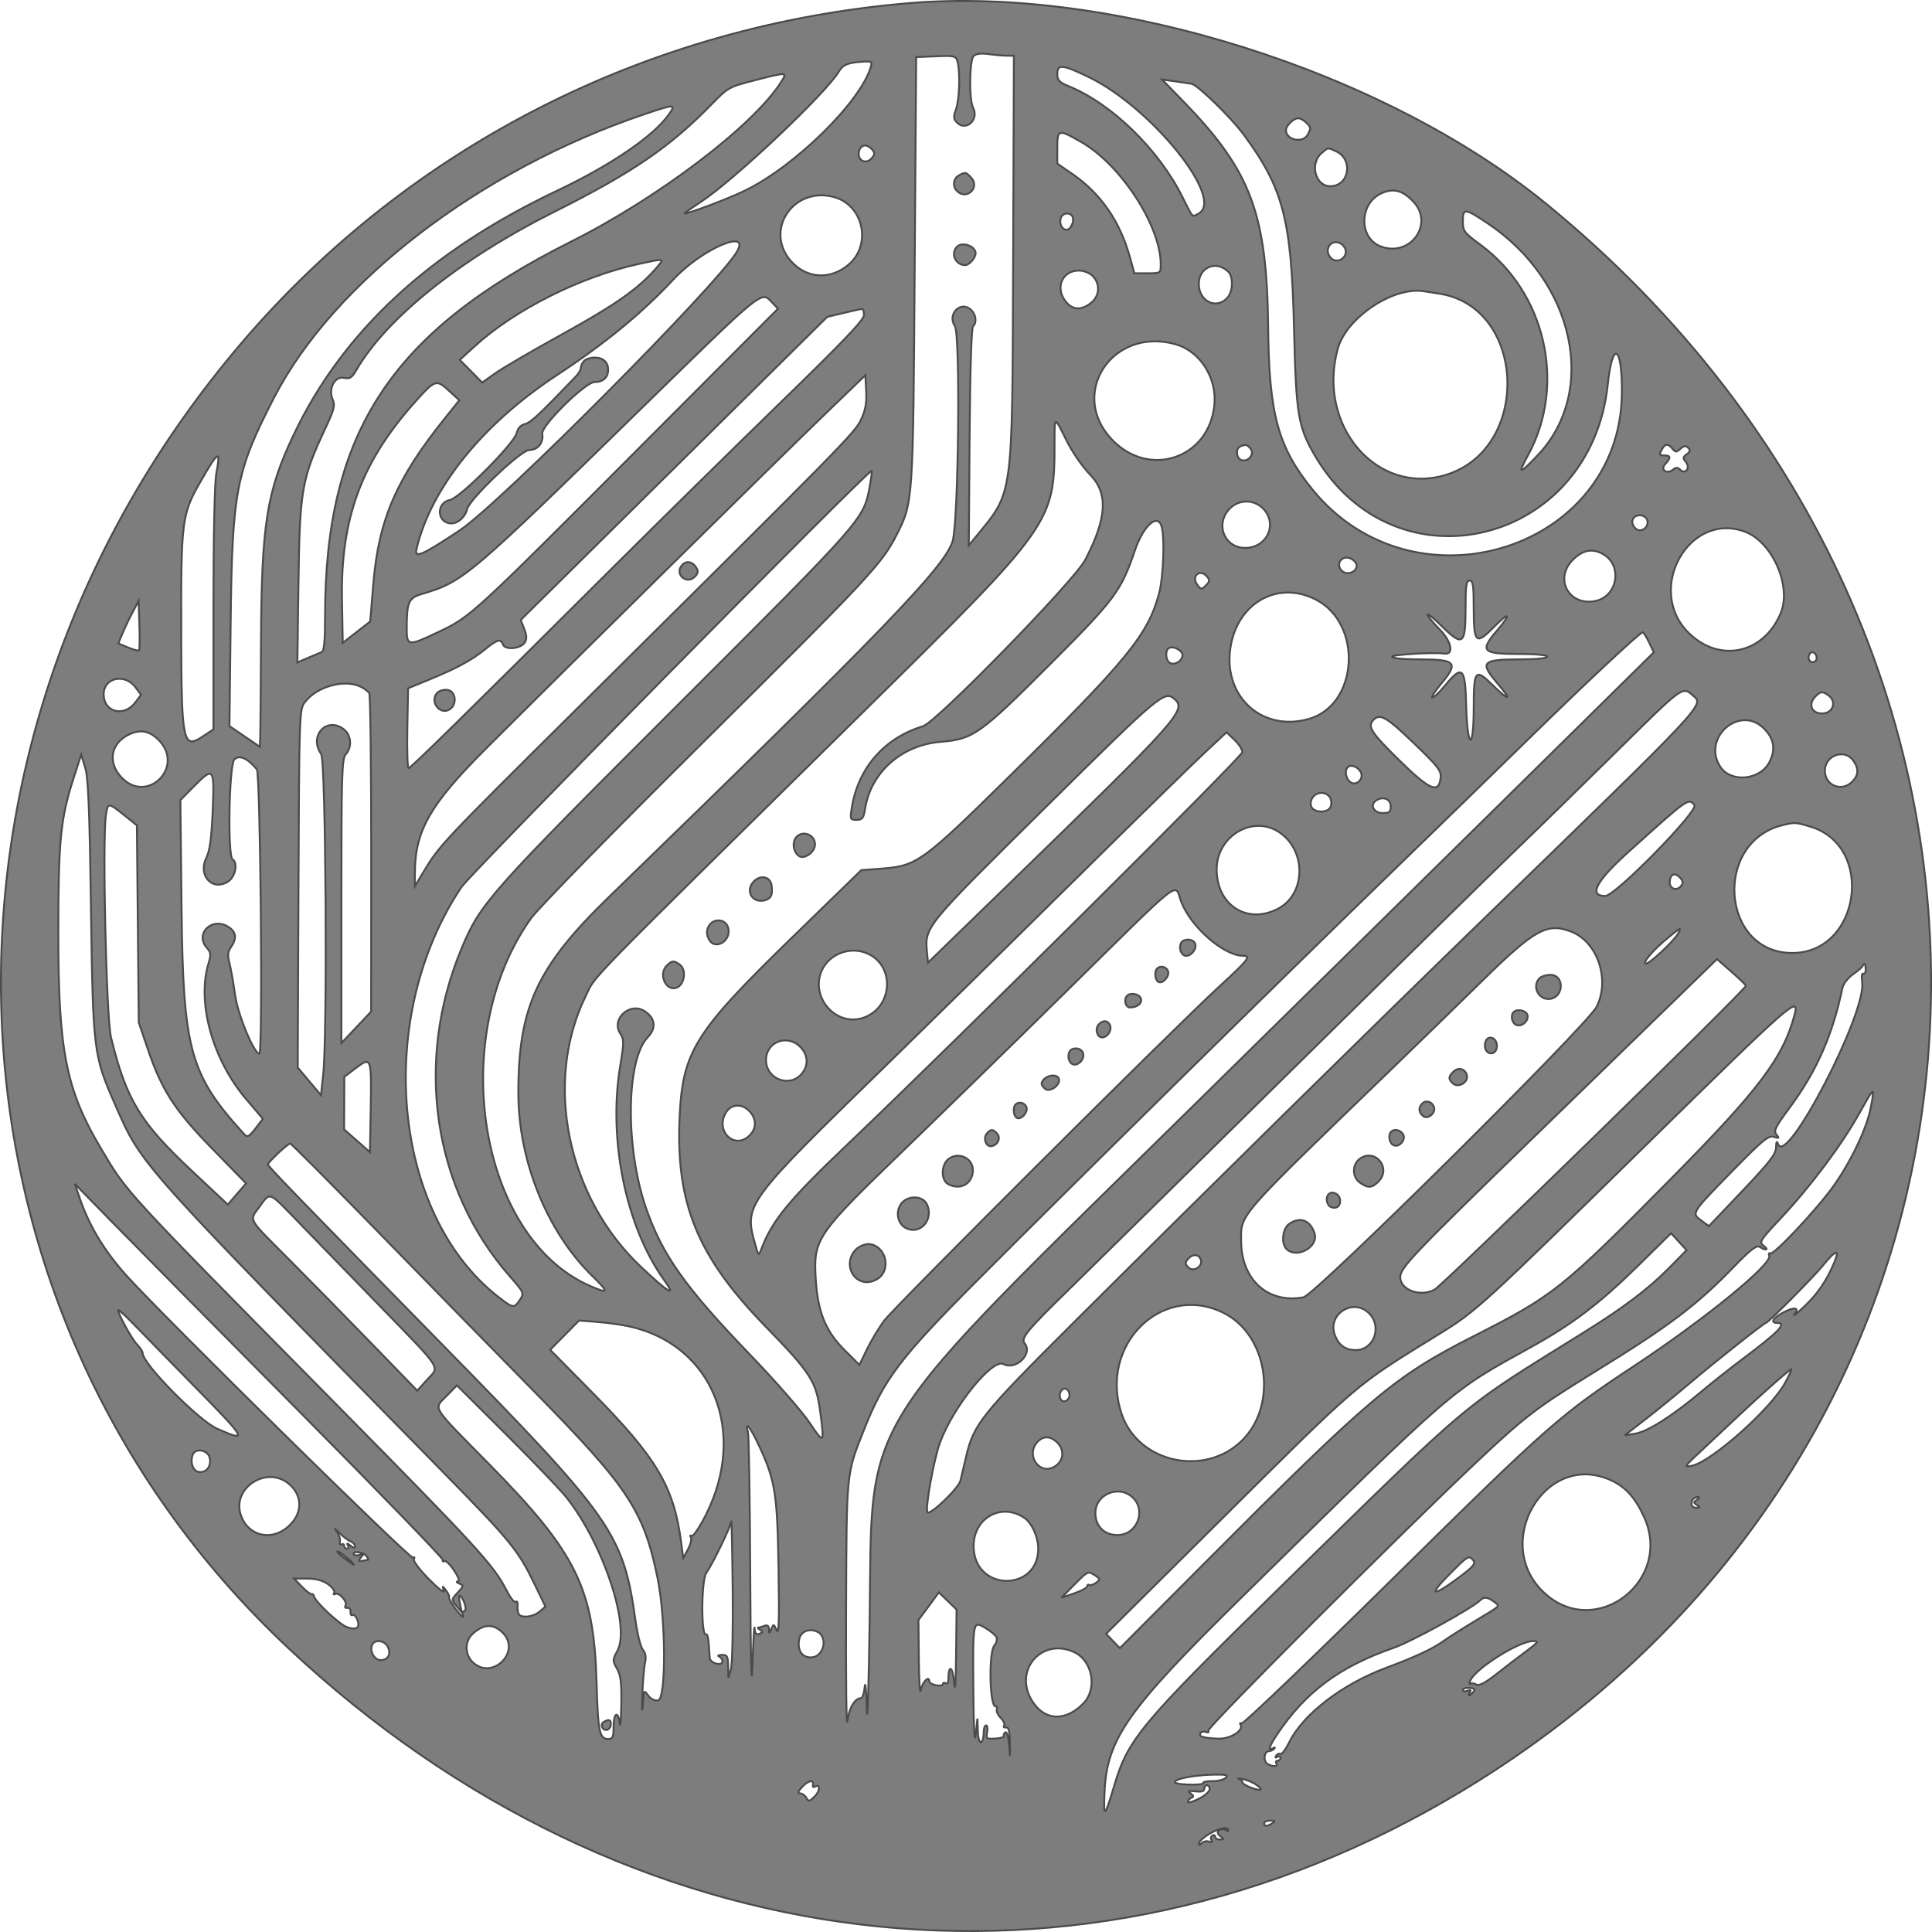 <svg xmlns="http://www.w3.org/2000/svg" xmlns:xlink="http://www.w3.org/1999/xlink" viewBox="0 0 1024 1024">
  <defs>
    <linearGradient id="a">
      <stop offset="0" stop-color="#4b4b4b"/>
    </linearGradient>
    <linearGradient xlink:href="#a" id="b" x1=".743" x2="1024.743" y1="512" y2="512" gradientTransform="matrix(.999 0 0 .999 -.248 .501)" gradientUnits="userSpaceOnUse"/>
  </defs>
  <path fill="#7d7d7d" fill-rule="evenodd" stroke="url(#b)" stroke-linecap="round" d="M481.753 1.674C343.017 13.382 216.989 77.547 128.068 181.749-51.147 391.76-40.344 692.505 152.917 873.606c179.105 167.836 420.357 197.181 621.954 75.659 312.194-188.193 334.217-604.856 44.475-841.388C733.24 37.586 590.042-7.462 481.753 1.674m52.183 27.858h3.446l-.403 109.176c-.469 126.463.214 121.401-19.615 145.62l-3.871 4.734.41-57.317c.244-34.37.968-57.874 1.802-58.708 2.087-2.088 1.68-6.088-.875-8.641-5.44-5.435-13.012 1.948-8.716 8.498 2.992 4.561 1.939 103.468-1.211 113.933-4.114 13.656-37.048 47.753-182.336 188.768-38.004 36.89-47.858 58.247-47.832 103.701.018 36.204 15.32 73.884 39.522 97.325 8.676 8.402 8.369 9.313-1.662 4.9-58.99-25.946-75.931-132.075-31.098-194.842 3.778-5.287 43.777-46.188 91.75-93.816 86.878-86.252 94.228-94.13 101.877-109.162 8.846-17.394 8.831-17.168 9.677-140.772l.776-112.678 10.53-.417c9.92-.395 10.581-.229 11.412 2.882 1.492 5.564 1.023 20.12-.813 25.19-1.466 4.048-1.378 5.162.561 7.099 4.831 4.826 11.808-1.712 8.469-7.94-2.172-4.055-1.954-25.072.281-27.367 1.208-1.24 3.896-1.576 8.136-1.011 3.483.465 7.885.845 9.784.845m-72.448 6.125c-5.629 18.589-40.124 52.446-66.554 65.32-8.764 4.269-29.539 12.15-32.029 12.15-.417 0 3.438-2.756 8.572-6.125 17.791-11.678 66.229-57.439 73.158-69.117 2.231-3.76 4.923-4.786 13.772-5.258 3.579-.188 3.944.173 3.08 3.029m115.561 5.192c33.24 16.106 72.408 64.763 58.229 72.345-3.608 1.93-2.829 2.723-8.532-8.715-12.531-25.146-37.247-49.299-60.013-58.649-5.322-2.188-6.341-3.243-6.349-6.571-.007-5.42 2.733-5.158 16.664 1.59m-163.101 2.69c-14.759 23.183-64.822 61.217-111.203 84.485-95.532 47.923-130.445 101.085-130.452 198.624 0 13.22-.495 18.427-1.802 18.965-.994.41-4.299 1.812-7.342 3.11l-5.54 2.369.595-42.953c.668-48.314 1.74-54.446 14.123-80.846 4.75-10.125 5.37-12.501 4.029-15.438-2.567-5.634.982-12.63 5.88-11.586 3.154.675 4.229.004 6.648-4.162 16.051-27.629 55.352-59.044 104.883-83.831 41.314-20.677 61.258-34.293 83.167-56.774 9.063-9.302 9.304-9.431 23.807-13.132 16.661-4.251 16.661-4.251 13.207 1.17m217.597.863c3.187.561 21.019 17.936 27.626 26.928 21.118 28.729 25.299 44.871 26.695 103.051 1.093 45.635 2.131 51.874 11.194 67.331 42.521 72.497 146.179 47.148 155.083-37.927 2.493-23.825 7.704-20.718 7.494 4.468-.702 83.326-110.242 117.467-164.069 51.133-18.223-22.463-22.95-39.776-23.427-85.802-.62-60.158-9.097-82.898-44.501-119.364l-11.715-12.066 6.493.893c3.571.491 7.678 1.1 9.126 1.354m-277.244 16.523c-8.111 11.376-30.647 26.714-58.96 40.122-67.71 32.064-113.784 74.769-139.767 129.548-14.216 29.968-16.938 47.159-17.229 108.819-.129 26.555-.332 50.107-.454 52.332l-.222 4.051-8.029-5.49-8.033-5.49.646-54.771c.82-69.737 2.788-80.001 22.84-118.991 31.729-61.693 109.304-121.091 196.67-150.587 16.103-5.439 16.723-5.417 12.539.458m337.985 4.022c2.681 2.679 2.707 2.871.776 6.476-2.523 4.708-11.49 2.801-11.49-2.443 0-2.369 4.048-6.298 6.489-6.298 1.078 0 2.981 1.018 4.225 2.266m-118.918 10.508c20.871 12.084 41.838 44.454 41.838 64.597 0 4.756-.037 4.786-6.977 4.786h-6.977l-2.441-8.767c-5.241-18.836-15.453-33.555-30.415-43.849l-8.015-5.516v-8.509c0-9.759.632-9.892 12.986-2.741m-111.088 3.8c1.429 1.727 1.429 2.598 0 4.324-3.608 4.339-8.746 1.018-6.692-4.324.454-1.188 1.743-2.162 2.862-2.162 1.119 0 2.84.974 3.83 2.162m245.814.908c9.355 4.258 7.076 18.456-2.973 18.53-8.018.055-11.161-12.069-4.572-17.637 3.535-2.989 3.065-2.933 7.545-.893M508.083 93.062c-2.918 1.697-3.306 5.738-.794 8.247 4.949 4.944 12.232-1.856 7.538-7.04-2.851-3.147-3.276-3.225-6.744-1.207m240.931 13.693c11.39 11.87-1.603 29.847-17.237 23.847-11.896-4.564-11.401-23.12.757-28.308 6.186-2.642 10.881-1.373 16.48 4.461m-306.853-2.277c15.446 4.288 19.97 25.065 7.76 35.647-9.702 8.405-22.426 7.675-30.721-1.764-14.426-16.416 1.455-39.853 22.961-33.883m346.402 13.951c46.167 30.942 58.606 89.178 26.285 123.028-9.813 10.28-10.592 10.221-4.857-.358 20.295-37.436 9.2-86.06-25.436-111.464-8.576-6.291-9.211-7.143-9.211-12.353 0-7.125 1.012-7.036 13.218 1.148m-220.237-3.848c1.396 2.262-.683 7.195-3.036 7.195-2.526 0-4.103-3.476-2.944-6.487.942-2.457 4.628-2.893 5.98-.708m144.982 18.726c0 4.121-4.982 6.346-7.834 3.494-4.192-4.188-.081-10.508 5.049-7.767 1.533.819 2.785 2.741 2.785 4.273m-322.724.092c-10.46 17.737-125.813 133.717-146.862 147.661-20.498 13.582-24.232 15.158-22.913 9.682 7.793-32.326 34.998-66.01 74.114-91.757 26.16-17.22 45.114-32.795 62.266-51.151 14.796-15.848 40.874-27.116 33.395-14.434m116.706-2.69c-3.623 3.623-.927 9.804 4.277 9.804 2.146 0 5.533-3.852 5.533-6.291 0-3.756-7.04-6.276-9.809-3.513m-157.728 9.335c-10.083 12.305-21.942 20.773-53.313 38.071-14.615 8.058-29.746 16.903-33.624 19.652l-7.054 5.003-5.931-6.014-5.932-6.011 7.933-7.247c21.229-19.379 56.05-36.846 86.941-43.609 12.797-2.804 13.396-2.793 10.98.155m301.439 3.948c2.796 2.727 2.541 10.512-.454 13.818-5.839 6.45-15.143 1.93-15.143-7.35 0-8.867 9.222-12.689 15.597-6.468m-71.865 2.284c4.151 4.147 3.734 10.652-.916 14.309-5.152 4.051-9.802 3.767-13.407-.812-5.751-7.306-1.813-16.379 7.11-16.379 2.404 0 5.61 1.28 7.213 2.882m183.947 9.405c46.041 7.38 48.519 82.282 3.176 96.041-36.542 11.088-68.486-26.297-57.191-66.936 4.546-16.353 29.163-32.883 45.358-30.459 1.588.236 5.481.849 8.657 1.354m-354.158 4.317 3.416 3.634-67.004 67.191c-96.197 96.462-95.495 95.816-113.171 104.243-15.793 7.531-16.59 7.442-16.59-1.804 0-14.014.968-16.312 7.715-18.331 22.577-6.745 24.369-8.261 120.214-101.926 60.803-59.42 60.002-58.771 65.42-53.007m49.025 6.97c0 2.561-10.925 14.01-44.35 46.484-24.394 23.696-64.534 63.191-89.198 87.765-78.169 77.876-106.734 105.937-107.834 105.937-.591 0-.894-9.531-.672-21.176l.399-21.179 10.821-4.439c14.844-6.084 22.74-10.342 29.816-16.076 6.714-5.439 8.432-5.904 9.691-2.616 1.16 3.011 9.444 2.195 11.531-1.136 1.138-1.815 1.056-3.76-.303-7.206l-1.865-4.723 81.242-80.326 81.242-80.326 8.657-2.063c4.761-1.133 9.145-2.118 9.739-2.188.595-.07 1.082 1.402 1.082 3.269m164.93 15.445c13.174 3.653 22.26 17.844 20.757 32.404-2.899 28.057-34.241 38.779-53.993 18.475-23.663-24.323-.247-60.169 33.236-50.878m-313.243 8.833c-.949.948-1.728 2.572-1.728 3.601 0 1.029-1.138 3.062-2.526 4.516-19.327 20.213-23.97 24.563-27.024 25.33-2.367.59-3.9 2.24-4.502 4.841-1.285 5.557-30.045 34.403-35.356 35.466-7.638 1.524-6.91 12.435.831 12.435 3.453 0 7.372-3.561 8.195-7.446 1.123-5.306 28.557-31.47 32.996-31.47 4.583 0 7.667-3.867 6.907-8.664-.665-4.188 22.821-27.367 27.733-27.367 4.498 0 7.172-2.42 7.172-6.487 0-4.081-2.678-6.487-7.213-6.487-2.065 0-4.532.779-5.485 1.73m146.736 31.167c-3.291 7.003-7.893 11.685-153.277 155.915-67.902 67.364-70.214 69.821-78.199 83.068l-4.993 8.284.015-7.121c.055-22.168 7.981-36.067 37.343-65.453 37.842-37.875 155.94-154.398 179.769-177.363l21.639-20.858.436 8.398c.329 6.313-.351 10.069-2.733 15.132m-218.176-15.102 5.27 4.823-7.978 9.951c-25.41 31.684-34.799 53.465-37.591 87.197l-1.666 20.109-7.283 5.667-7.28 5.671-.399-23.33c-.72-42.336 10.242-72.231 37.931-103.435 11.549-13.018 11.907-13.143 18.995-6.653m327.078 26.135c2.977 6.018 8.487 14.014 12.483 18.109 9.732 9.985 9.004 22.895-2.548 45.189-5.688 10.97-78.856 86.016-85.955 88.16-20.59 6.217-34.54 22.26-37.827 43.51-.897 5.804-.761 6.125 2.604 6.125 3.036 0 3.686-.849 4.491-5.896 3.106-19.39 19.427-33.802 40.169-35.466 17.067-1.373 20.853-4.051 57.402-40.617 34.861-34.876 38.071-39.171 45.435-60.8 4.543-13.342 12.184-20.076 14.208-12.523 1.655 6.169.901 26.452-1.296 34.879-5.773 22.142-16.875 35.724-80.19 98.089-44.966 44.292-48.349 46.742-66.432 48.129l-11.316.871-36.919 35.912c-51.618 50.214-57.834 60.206-59.385 95.499-1.998 45.406 9.54 73.437 45.38 110.258 24.468 25.138 27.076 29.249 29.27 46.144 2.124 16.338 1.924 16.515-5.773 5.022-3.978-5.941-18.186-22.183-31.578-36.09-34.367-35.698-46.532-52.882-55.164-77.895-10.991-31.857-10.511-78.293.934-90.226 4.735-4.937 4.14-10.147-1.592-13.899-7.763-5.081-17.946 4.188-12.956 11.792 2.09 3.184 2.087 4.708-.033 17.578-6.408 38.875 3.121 85.06 23.349 113.191 6.751 9.383 2.744 7.106-12.206-6.948-39.19-36.831-51.751-97.812-29.517-143.318 5.88-12.032-5.654-.221 149.728-153.343 97.282-95.867 98.896-98.144 98.896-139.34 0-15.523-.262-15.434 6.338-2.096m97.6 4.424c2.338 2.815-1.44 7.302-5.001 5.937-2.704-1.037-3.04-6.18-.469-7.213 2.955-1.192 3.527-1.059 5.47 1.277m223.587-.033c1.632 1.959 2.087 1.963 4.236.018 1.821-1.642 2.818-1.771 4.074-.52 1.252 1.255 1.067 2.096-.761 3.428-2.072 1.516-2.135 2.111-.443 4.147 2.552 3.07-.284 6.797-3.062 4.022-1.23-1.229-2.216-1.266-3.586-.129-3.387 2.808-7.15.299-4.288-2.86 3.113-3.439 2.977-4.542-.576-4.542-2.489 0-2.704-.439-1.392-2.882 1.85-3.454 3.354-3.631 5.799-.683m-771.789 13.11c-.934 5.044-1.533 33.175-1.533 71.965v63.682l-5.931 3.922c-10.164 6.719-11.021 2.627-11.146-53.321-.14-62.091.188-64.615 10.725-82.813 9.111-15.741 10.256-16.239 7.885-3.435m346.324 6.815c-3.25 17.552-2.604 16.822-102.191 116.323-99.923 99.845-104.163 104.627-114.264 128.865-24.952 59.881-15.072 126.961 25.532 173.364 7.745 8.848 7.837 9.062 5.51 12.612-3.088 4.708-3.656 4.612-12.003-1.978-56.006-44.229-65.084-147.886-18.984-216.763 5.052-7.549 215.794-221.412 217.419-220.637.251.122-.207 3.815-1.019 8.213m208.374 11.682c8.055 8.047 2.279 20.965-9.377 20.965-11.213 0-16.166-12.874-8.066-20.965 4.816-4.815 12.624-4.815 17.444 0m203.599 5.941c1.511 3.937-3.309 7.534-6.212 4.634-2.947-2.948-1.596-6.907 2.364-6.907 1.636 0 3.368 1.022 3.848 2.273m51.962 6.464c14.53 5.472 24.816 28.991 18.877 43.156-9.075 21.64-32.59 26.581-48.926 10.28-22.991-22.936.436-64.589 30.049-53.435m-75.555 11.678c10.869 5.782 8.159 22.792-4 25.068-13.946 2.616-21.735-11.866-11.749-21.847 5.208-5.203 10.135-6.21 15.748-3.221m-130.297 6.25c0 3.531-5.226 5.383-7.837 2.775-3.778-3.775.292-8.87 5.052-6.324 1.529.819 2.785 2.417 2.785 3.55m-357.725-.081c-3.896 4.69 2.552 10.331 6.873 6.014 1.836-1.834 2.024-2.959.816-4.882-2.109-3.339-5.448-3.834-7.69-1.133m278.437 5.918c1.533 1.849 1.426 2.657-.635 4.682-2.342 2.306-2.607 2.288-4.539-.314-3.457-4.66 1.474-8.822 5.174-4.369m141.325 17.069c0 18.061 1.222 19.275 10.212 10.125 8.653-8.807 10.16-7.999 2.275 1.221-9.47 11.073-8.1 12.589 11.387 12.589 9.089 0 15.08.572 15.08 1.443 0 .867-5.991 1.439-15.08 1.439-19.486 0-20.856 1.516-11.387 12.589 8.011 9.368 6.548 9.9-2.563.934-9.086-8.94-9.924-7.933-9.924 11.907 0 23.681-3.438 22.478-4.015-1.406-.48-19.792-2.076-21.283-11.058-10.331-2.925 3.568-5.987 6.487-6.799 6.487-.816 0 1.222-3.229 4.532-7.173 9.433-11.257 7.967-13.006-10.892-13.006-9.071 0-15.05-.572-15.05-1.439 0-1.133 22.315-2.443 27.73-1.627 5.163.779 3.841-6.372-2.342-12.645-3.649-3.701-6.633-7.332-6.633-8.07 0-.738 3.453 2.063 7.675 6.228 11.058 10.911 12.524 9.826 12.524-9.265 0-12.353.377-14.98 2.164-14.98 1.784 0 2.164 2.627 2.164 14.98m-83.813-4.959c25.281 12.885 22.699 56.051-3.793 63.401-25.488 7.07-46.344-13.191-40.989-39.816 4.524-22.515 25.358-33.485 44.782-23.585M73.68 344.723c-.343.343-2.951-.347-5.791-1.535l-5.171-2.155 2.29-5.494c1.259-3.022 3.679-8.088 5.374-11.261l3.084-5.763.421 12.792c.229 7.036.137 13.073-.207 13.416m800.331-4.313 2.541 5.324-32.221 31.791c-32.49 32.06-48.409 47.727-208.046 204.8C450.822 764.81 462.6 746.128 460.912 860.448c-.513 34.879-1.178 55.31-1.481 45.403-.299-9.911-.794-15.261-1.097-11.892-.303 3.369-1.211 6.125-2.013 6.125-3.235 0-6.323 5.199-7.209 12.132-.517 4.029-.816-22.832-.672-59.697.292-73.397.037-70.877 9.606-94.978 10.589-26.673 19.054-37.82 59.777-78.736 49.712-49.948 157.24-155.907 216.429-213.268 26.171-25.363 60.571-58.83 76.437-74.375 29.38-28.769 58.495-55.981 59.969-56.04.447-.018 1.957 2.361 3.354 5.287m-247.265 6.804c0 2.867-3.627 5.35-6.312 4.321-2.752-1.055-3.165-7.265-.543-8.202 2.519-.904 6.855 1.553 6.855 3.882m336.149 1.653c0 1.144-.971 2.077-2.164 2.077-2.172 0-2.966-3.044-1.241-4.767 1.348-1.343 3.405.28 3.405 2.69M71.8 364.275l2.951 3.963-2.951 3.966c-6.031 8.107-16.849 5.383-16.849-4.247 0-8.822 11.206-11.269 16.849-3.682m119.701-.144c1.736.911 3.631 2.369 4.214 3.243.58.871 1.045 39.204 1.027 85.182l-.03 83.595-7.882 8.354-7.882 8.357v-75.264c0-67.449.244-75.529 2.342-77.85 3.368-3.716 2.944-9.951-.879-13.047-9.049-7.317-18.998 3.229-12.199 12.929 2.504 3.575 3.416 148.539 1.067 170.201l-1.152 10.619-6.16-7.309-6.164-7.309.391-94.834c.38-92.266.469-94.934 3.276-98.686 6.408-8.564 21.488-12.671 30.031-8.18m40.058 3.247c-3.882 4.675 1.688 11.807 6.737 8.623 4.177-2.631 3.339-9.83-1.204-10.357-2.053-.24-4.543.542-5.533 1.734m665.809 1.314c5.943 5.107 8.24 2.66-113.367 120.63-57.136 55.424-146.112 143.037-215.111 211.818-48.782 48.624-52.752 53.572-56.818 70.814-1.2 5.073-2.559 10.844-3.025 12.826-.92 3.922-15.9 18.349-17.447 16.803-1.474-1.472 3.339-28.275 6.678-37.189 7.165-19.135 27.752-44.528 33.576-41.418 6.563 3.509 15.763-5.505 11.213-10.984-2.216-2.668 1.174-6.778 23.767-28.824 8.934-8.719 61.616-60.608 117.068-115.309 55.452-54.701 109.26-107.553 119.575-117.449 10.315-9.896 34.045-33.082 52.73-51.524 36.442-35.968 35.364-35.175 41.162-30.193m71.883-.011c4.114 3.007 2.511 8.822-2.593 9.402-6.212.708-8.798-4.609-4.38-9.018 2.755-2.753 3.66-2.804 6.973-.384m-346.586 1.944c6.338 5.73 1.939 10.638-86.812 96.842L491.851 510.209l-.473-4.955c-1.341-14.084-2.065-13.191 62.986-77.559 60.781-60.143 62.923-61.933 68.301-57.07m126.689 23.264c12.964 12.453 14.64 14.619 14.212 18.375-.986 8.653-5.751 6.594-22.219-9.593-14.784-14.534-16.786-17.715-13.322-21.172 3.468-3.465 6.91-1.465 21.329 12.39m185.524-7.808c5.488 5.483 6.408 11.169 2.896 17.954-4.934 9.531-20.358 10.94-25.975 2.376-10.009-15.261 10.271-33.127 23.08-20.331m-850.232 6.734c12.868 13.929-6.393 33.105-19.796 19.711-8.207-8.195-6.334-18.892 4.114-23.511 5.95-2.631 10.836-1.446 15.682 3.8M658.487 398.63c0 2.339-152.623 153.963-208.895 207.527-31.722 30.193-40.287 40.606-46.163 56.11-1.33 3.505-1.411 3.446-2.992-2.162-6.197-21.995-6.397-21.725 71.939-98.107 21.82-21.275 65.317-64.04 96.662-95.03 31.342-30.99 62.403-61.405 69.021-67.589l12.037-11.246 4.196 4.014c2.305 2.21 4.196 5.125 4.196 6.483M48.211 481.38c1.101 76.352 1.3 77.95 13.012 104.542 14.053 31.905 11.098 28.596 172.519 193.215 37.229 37.964 40.793 42.318 49.616 60.545l5.728 11.833-3.073 2.664c-1.692 1.465-4.923 2.664-7.184 2.664-3.97 0-4.702-1.111-4.495-6.83.033-.981-.491-1.446-1.167-1.029-.676.421-2.807-2.35-4.735-6.155-6.674-13.158-15.604-22.895-92.175-100.476C64.126 628.735 67.675 632.602 53.219 608.216c-18.212-30.714-22.311-51.513-22.311-113.143 0-49.816 1.126-61.169 8.277-83.226l3.852-11.881 2.102 6.837c1.644 5.35 2.312 21.57 3.073 74.578m87.916-73.622c1.917 2.306 3.254 150.731 1.359 150.734-2.888 0-11.472-20.755-12.901-31.19-.857-6.232-2.186-13.774-2.958-16.759-1.101-4.265-.923-6.11.827-8.608 3.099-4.417 2.785-7.752-.979-10.383-8.746-6.121-18.729 3.236-11.715 10.977 2.031 2.243 2.138 3.483.724 8.21-6.22 20.74 2.175 50.9 19.996 71.847l8.849 10.401-3.948 5.169c-3.18 4.166-4.281 4.804-5.666 3.291-29.129-31.865-32.664-44.587-33.499-120.618l-.624-56.763 6.918-7.014c10.781-10.936 11.22-10.39 10.216 12.803-.628 14.405-1.533 21.15-3.317 24.703-4.742 9.442 3.184 18.095 11.553 12.615 3.837-2.509 5.267-9.889 2.279-11.737-2.678-1.653-1.85-49.771.909-52.815 2.508-2.771 7.017-.838 11.977 5.136m846.165-4.609c3.021 4.313 2.825 7.748-.639 11.209-5.592 5.586-14.43 1.978-14.43-5.885 0-8.162 10.482-11.866 15.069-5.324m-261.23 5.778c2.301 3.653-2.26 8.195-5.518 5.494-2.327-1.93-2.977-6.051-1.226-7.796 1.596-1.598 5.023-.424 6.744 2.302m-16.469 13.291c.964 1.162 1.311 3.443.776 5.129-1.256 3.948-9.798 3.59-10.563-.443-1.064-5.605 6.153-9.058 9.787-4.686m32.52 5.114c0 3.04-.676 3.605-4.31 3.605-4.724 0-6.958-4.38-3.409-6.682 3.682-2.387 7.719-.779 7.719 3.077m160.937-.631c2.43 2.926-41.927 48.196-47.223 48.196-9.001 0-4.945-7.811 11.974-23.061 32.313-29.127 32.073-28.954 35.249-25.135m-831.536 5.915 6.035 4.841.499 52.229.495 52.232 4.643 13.693c7.568 22.305 14.286 32.721 34.392 53.321l17.85 18.29-4.853 5.608-4.853 5.608-19.179-17.991c-27.345-25.655-34.595-37.632-42.717-70.604-2.471-10.044-4.654-104.775-2.707-117.733 1.045-6.963 1.082-6.963 10.397.505m892.897 5.483c34.64 10.276 26.596 67.002-9.499 67.002-37.713 0-42.089-58.767-5.049-67.774 6.386-1.553 6.785-1.531 14.548.771m-280.73 3.461c14.016 10.173 13.178 32.665-1.492 40.182-16.188 8.295-32.162-1.922-32.339-20.677-.174-18.224 19.759-29.717 33.831-19.504m-256.735 2.269c-2.282 2.749-1.403 8.044 1.651 9.959 2.877 1.801 8.38-2.28 8.38-6.214 0-5.258-6.696-7.76-10.031-3.745m468.813 21.7c1.396 1.679 1.415 2.623.07 4.236-2.153 2.594-5.839 1.336-5.839-1.989 0-4.612 2.873-5.734 5.769-2.247m-491.14 1.542c-4.901 4.896-1.049 11.8 5.651 10.121 3.416-.856 4.388-3.003 3.653-8.062-.654-4.465-5.762-5.597-9.304-2.059m226.446 10.922c5.115 13.353 22.522 28.54 32.778 28.599 4.436.022 2.836 2.107-12.262 15.962-24.616 22.589-172.663 170.205-178.074 177.555-2.777 3.771-6.84 10.556-9.034 15.08l-3.985 8.228-7.926-7.918c-10.05-10.04-14.168-20.22-15.217-37.617-1.278-21.176.292-23.489 45.868-67.504 20.93-20.213 59.178-57.564 84.998-83.001 66.052-65.084 58.971-59.52 62.853-49.384M375.618 490.933c-1.215 2.262-1.222 3.985-.037 6.583 3.165 6.944 12.93.779 10.142-6.405-1.662-4.28-7.852-4.387-10.105-.177m456.98 2.793c14.105 5.324 20.971 25.511 13.591 39.968-5.03 9.844-149.248 152.767-155.301 153.9-18.762 3.516-32.956-9.254-33.07-29.758-.085-14.56-2.696-11.575 79.957-91.407 13.126-12.678 34.577-33.562 47.67-46.41 27.988-27.47 34.47-31.083 47.153-26.293m56.881.989c-2.297 4.181-15.641 16.586-17.233 16.021-1.758-.627 4.033-7.302 12.022-13.859 6.57-5.391 7.106-5.616 5.211-2.162m-263.656 5.406c-1.141 2.974.41 6.483 2.866 6.483 2.888 0 5.747-3.885 4.757-6.464-1.082-2.819-6.541-2.83-7.623-.018m-165.133 5.69c14.352 7.416 11.808 29.363-3.926 33.872-14.09 4.037-27.131-11.139-21.381-24.884 3.974-9.501 16.029-13.781 25.307-8.988m464.677 16.685c.048 1.937-160.136 158.265-164.952 160.981-7.446 4.199-18.252.303-18.252-6.583 0-4.992 6.463-11.756 72.855-76.208 36.501-35.437 72.818-70.711 80.699-78.389l14.334-13.958 7.649 6.701c4.207 3.686 7.656 7.04 7.667 7.457m-571.991-10.663c-4.979 4.974.369 14.785 6.105 11.195 3.571-2.232 4.137-9.328.931-11.667-3.313-2.42-4.203-2.361-7.036.472m635.49 2.066c0 1.631-.587 2.605-1.307 2.159-.735-.454-.986 1.576-.572 4.66 2.186 16.276-39.903 97.436-44.494 85.802-.787-1.992-1.06-1.583-1.141 1.697-.089 3.494-3.52 7.915-17.85 22.984l-17.743 18.663-3.845-2.808c-5.581-4.066-5.699-3.874 15.512-25.611 16.794-17.213 19.885-19.785 22.707-18.892 2.84.904 3.021.745 1.392-1.218-1.596-1.919-.565-4.014 6.969-14.165 14.301-19.268 22.84-38.628 28.029-63.534.443-2.125 2.914-5.346 5.492-7.154 2.578-1.808 4.901-3.797 5.167-4.42.875-2.059 1.684-1.177 1.684 1.837m-375.586-.568c-1.514 1.513-1.123 5.977.62 7.051 2.242 1.387 6.197-3.015 5.152-5.738-.894-2.321-4.044-3.04-5.773-1.314m202.749 5.096c-4.351 4.343-.491 11.896 5.614 10.992 7.409-1.1 7.527-12.722.129-12.722-2.209 0-4.79.779-5.743 1.731m-218.62 9.32c-1.987 1.985-.916 6.243 1.562 6.221 3.952-.033 6.637-2.347 5.666-4.878-.886-2.31-5.418-3.151-7.228-1.343m353.714 10.206c-6.028 22.637-18.836 39.628-65.339 86.658-58.067 58.734-62.026 61.892-104.669 83.57-42.444 21.578-54.255 31.559-144.646 122.283l-42.931 43.093-3.638-3.797-3.642-3.797 60.279-59.885c75.049-74.559 70.975-71.091 116.13-98.93 19.996-12.328 22.732-14.829 110.97-101.45 76.452-75.054 80.337-78.448 77.486-67.744m-148.849-1.561c-1.828 1.826-.953 5.941 1.459 6.867 3.062 1.173 6.914-2.539 5.754-5.553-.875-2.284-5.414-3.11-7.213-1.314m-220.104 6.785c-1.935 2.328-.639 6.667 1.991 6.667 2.781 0 5.237-3.664 4.221-6.302-1.101-2.863-3.992-3.033-6.212-.365m205.276 8.723c-1.311 3.417.547 6.87 3.402 6.321 1.599-.31 2.53-1.801 2.53-4.051 0-4.11-4.554-5.852-5.931-2.269m-363.336 2.926c4.402 4.398 4.565 10.32.403 14.744-6.57 6.988-18.504 2.044-18.504-7.667 0-9.693 11.128-14.043 18.101-7.077m142.563 2.948c-1.145 2.974.406 6.483 2.862 6.483 2.955 0 5.466-3.583 4.421-6.302-1.13-2.944-6.175-3.07-7.283-.181m-370.179 29.433-.399 23.456-6.851-6.029-6.855-6.029.056-13.929.052-13.933 6.072-4.62c8.199-6.236 8.38-5.749 7.926 21.083m573.841-19.183c-2.659 2.657-2.744 3.767-.473 6.036 3.062 3.055 9.012-.675 7.472-4.69-1.2-3.125-4.569-3.771-6.999-1.347m-217.227 4.232c-1.536 1.852-1.429 2.657.635 4.686 2.656 2.605 9.215-2.476 7.265-5.627-1.267-2.052-5.872-1.502-7.9.941m438.517 14.46c-1.987 10.874-10.419 28.688-19.83 41.908-8.827 12.394-31.777 36.824-33.565 35.721-.698-.432-.923.114-.502 1.214 1.699 4.424-34.208 33.724-71.492 58.343-39.545 26.109-45.04 30.95-128.273 113.051-43.175 42.587-79.144 77.031-79.931 76.544-.79-.487-1.03-.232-.536.568 1.957 3.17-5.577 7.793-12.162 7.461-7.819-.391-10.168-1.159-9.056-2.952.469-.764 1.799-1.029 2.951-.587 1.204.461 1.706.177 1.186-.668-.938-1.513 102.117-104.697 142.607-142.779 25.514-24.002 31.382-28.474 62.292-47.491 39.404-24.245 53.926-35.204 73.608-55.557 8.853-9.154 12.074-11.649 13.706-10.615 3.361 2.122 5.156 1.612 2.124-.601-2.567-1.874-2.009-2.76 9.267-14.774 15.468-16.482 32.125-38.709 41.24-55.033 8.362-14.977 8.428-15.017 6.367-3.752m-237.747-1.878c-2.183 2.181-2.035 4.664.395 6.678 2.482 2.059 6.955-1.708 5.751-4.848-1.082-2.815-4.221-3.752-6.146-1.83m-215.621.561c-1.514 1.513-1.123 5.974.62 7.051 2.246 1.384 6.201-3.018 5.152-5.741-.89-2.321-4.044-3.04-5.773-1.31m-140.96 3.634c3.734 4.003 3.756 9.003.055 12.7-8.244 8.236-18.995-2.93-12.181-12.652 2.87-4.092 8.332-4.114 12.125-.048m125.725 11.796c-1.935 2.328-.643 6.667 1.991 6.667 3.387 0 5.654-4.048 3.627-6.487-2.223-2.679-3.509-2.719-5.618-.181m214.332-1.018c-1.832 1.826-.953 6.339 1.411 7.247 3.254 1.247 6.851-3.627 4.639-6.287-1.717-2.07-4.498-2.509-6.05-.959m-538.126 51.915c24.461 25.12 62.044 63.549 83.514 85.4 50.451 51.347 58.399 63.357 65.823 99.465 4.414 21.471 4.572 64.04.236 64.656-1.921.273-3.952-.767-5.329-2.73-2.131-3.037-2.249-2.804-2.807 5.324-.321 4.671-.425 2.657-.233-4.476.192-7.136.82-15.106 1.396-17.715.735-3.332.417-5.476-1.067-7.206-1.163-1.358-2.929-8.302-3.919-15.438-6.382-45.915-12.336-54.461-100.931-144.853-78.624-80.212-93.914-96.004-93.914-96.982 0-1.136 10.563-11.088 11.785-11.103.532-.007 20.982 20.537 45.446 45.657m303.762-37.658c-4.214 2.948-4.469 11.387-.414 13.556 6.486 3.468 13.082-.288 13.082-7.453 0-6.265-7.368-9.815-12.668-6.103m217.848 0c-4.292 3.003-4.292 9.8.004 12.803 4.24 2.967 6.308 2.83 9.78-.638 7.028-7.022-1.669-17.844-9.784-12.165M157.142 746.623c42.85 43.248 77.73 79.3 77.512 80.12-.218.819.188 1.129.905.686.717-.443 3.014 1.778 5.104 4.937 2.438 3.679 3.15 5.778 1.98 5.845-1.001.055-.646.565.794 1.129 2.43.959 2.375 1.295-.827 4.741-3.431 3.705-3.435 3.723-.632 7.158l2.814 3.443-1.056-5.044c-.698-3.339-.572-4.557.377-3.601 2.234 2.247 3.597 7.926 1.898 7.926-.82 0-1.097 1.136-.617 2.524.484 1.387-1.104-.063-3.531-3.217-2.423-3.158-4.159-6.143-3.852-6.634.303-.494-.403-2.125-1.57-3.631-2.065-2.66-2.094-2.657-1.174.148.521 1.587-3.065-1.199-7.974-6.191-5.03-5.11-8.491-9.771-7.937-10.671.55-.886.34-1.195-.469-.697-1.525.941-131.671-127.183-151.711-149.354-11.66-12.899-19.77-26.242-24.76-40.731l-2.77-8.033 19.796 20.261c10.888 11.143 54.853 55.642 97.7 98.889m547.079-113.711c-1.865 1.863-1.038 5.977 1.392 6.907 3.04 1.166 5.233-.948 4.565-4.406-.528-2.749-4.177-4.28-5.957-2.502m-547.674 13.139c6.718 6.937 26.319 27.146 43.556 44.912 35.308 36.388 33.018 32.857 26.193 40.407l-5.149 5.693-24.021-24.788c-13.215-13.63-32.97-33.761-43.906-44.731-22.552-22.626-21.244-20.261-15.545-28.123 5.588-7.704 4.672-8.029 18.873 6.631m320.844-7.719c-2.94 4.483-1.429 10.686 3.106 12.752 7.479 3.402 14.463-4.775 10.847-12.704-2.249-4.933-10.729-4.963-13.953-.048m205.94 10.324c-3.575 2.502-4.443 10.357-1.474 13.324 5.418 5.413 17.159-1.118 14.884-8.28-2.22-6.981-7.697-9.044-13.411-5.044m201.438 23.26c-11.073 11.232-24.095 21.083-45.225 34.223-67.082 41.716-56.959 33.212-162.067 136.167-72.644 71.153-79.606 79.485-86.841 103.9-5.145 17.357-5.832 17.833-5.2 3.605 1.248-28.256 12.155-43.705 73.257-103.775 113.803-111.885 109.286-107.981 152.575-131.935 22.308-12.346 36.612-23.216 57.129-43.421l17.314-17.047 4.107 4.498 4.107 4.494-9.156 9.291m-431.149-9.649c-6.397 6.391-2.619 17.294 5.994 17.294 2.257 0 5.403-1.295 6.988-2.882 5.961-5.952 1.703-17.294-6.489-17.294-1.987 0-4.908 1.295-6.493 2.882m518.596 6.845c-3.993 9.556-8.923 16.781-15.985 23.423-3.793 3.568-6.124 5.453-5.178 4.192 2.8-3.738.336-4.269-5.647-1.218-5.684 2.896-7.361 5.675-3.431 5.675 5.348 0 .864 4.679-18.031 18.833-6.748 5.051-16.808 13.014-22.363 17.692-14.91 12.564-28.346 21.113-34.747 22.113l-5.651.886 10.821-8.368c5.95-4.601 16.664-13.324 23.804-19.379 13.266-11.25 39.179-31.776 40.11-31.776 1.163 0 25.27-24.268 30.429-30.629 6.678-8.232 8.942-8.789 5.869-1.443m-335.813-1.59c1.4 3.649-3.808 6.974-6.585 4.199-1.728-1.727-1.773-2.502-.247-4.335 2.419-2.915 5.684-2.852 6.833.137m11.682 28.105c23.881 11.531 29.532 48.557 10.334 67.733-19.682 19.663-55.082 11.995-63.895-13.84-12.339-36.174 20.926-69.648 53.561-53.893m77.549.446c7.124 7.118 2.537 19.578-7.169 19.478-5.47-.059-8.894-2.531-10.94-7.903-4.218-11.091 9.691-19.984 18.108-11.575m-620.44 40.897c25.584 26.057 26.315 27.563 9.835 20.235-9.795-4.354-39.4-34.389-39.4-39.968 0-.904-1.278-2.919-2.836-4.476-2.755-2.753-10.149-16.128-10.149-18.36 0-.609 4.055 3.099 9.015 8.239 4.956 5.144 20.047 20.593 33.535 34.33m227.96-34.045c44.486 9.564 63.385 55.87 40.882 100.17-3.306 6.509-6.652 11.435-7.438 10.948-.787-.487-.979-.155-.425.738.55.893-.133 3.749-1.518 6.35l-2.519 4.727-1.134-8.593c-3.867-29.345-12.908-44.576-46.924-79.057l-22.485-22.795 7.671-7.76 7.671-7.76 9.503.742c5.226.406 12.746 1.439 16.716 2.291m612.968 30.046c-7.442 13.663-38.976 41.75-49.247 43.868-4.55.937-4.406.69 4.314-7.435 4.96-4.623 13.573-12.7 19.131-17.951 12.513-11.811 28.298-25.769 29.14-25.769.347 0-1.156 3.28-3.339 7.287m-645.473 61.176c19.346 24.902 33.535 67.906 26.629 80.717-2.659 4.937-2.67 5.328-.251 9.534 1.998 3.479 2.471 7.424 2.286 19.047-.126 8.058-.491 12.549-.813 9.97-.864-6.985-3.283-5.656-3.283 1.804 0 5.483-.436 6.483-2.833 6.483-4.661 0-5.451-3.86-6.197-30.267-1.407-49.668-10.674-68.453-56.94-115.434-31.367-31.854-29.565-28.939-22.437-36.23l5.37-5.494 26.433 26.334c14.541 14.482 28.956 29.573 32.036 33.536m266.223-54.668c0 1.505-1.138 2.959-2.526 3.229-2.537.487-3.653-3.882-1.533-6.003 1.706-1.701 4.059-.096 4.059 2.775M402.487 766.644c8.447 18.264 9.507 25.05 10.16 64.977.443 27.164.192 35.149-1.012 32.429-1.525-3.435-1.655-3.468-2.788-.72-1.093 2.649-1.2 2.668-1.293.207-.07-1.83-.82-2.402-2.382-1.801-1.256.48-2.715.882-3.246.897-.532.011-.1.568.96 1.24 1.548.981 1.477 1.391-.362 2.096-1.703.653-2.36-.122-2.589-3.044-.17-2.155-.68 6.785-1.138 19.866-.524 14.973-.949-2.908-1.156-48.284-.181-39.639-.717-73.526-1.197-75.312-1.784-6.645 1.256-2.896 6.042 7.45m157.982-1.956c4.011 4.011 3.202 10.003-1.725 12.752-7.959 4.442-15.228-6.169-8.96-13.088 3.132-3.457 7.006-3.336 10.685.336m-449.361 7.859c1.126 4.479-1.695 8.199-5.776 7.616-3.08-.439-4.713-5.166-3.173-9.18 1.403-3.653 7.926-2.513 8.949 1.564m41.942 13.866c7.586 6.291 7.424 15.958-.388 22.806-9.038 7.929-21.381 4.815-25.059-6.324-4.724-14.294 13.695-26.223 25.447-16.482m700.921-1.786c7.682 3.553 12.731 9.184 17.418 19.419 15.279 33.378-24.867 64.862-52.135 40.886-29.628-26.057-.524-76.607 34.717-60.306m-253.647 9.051c7.438 6.981 2.242 19.928-8.003 19.928-7.058 0-11.741-4.66-11.741-11.678 0-9.966 12.399-15.146 19.745-8.25m299.094 1.21c-1.924 1.262-1.924 1.579 0 2.841 1.85 1.214 1.799 1.421-.362 1.439-1.389.015-2.523-.841-2.523-1.9 0-2.332 1.381-3.848 3.487-3.819.857.011.587.66-.602 1.439m-356.665 9.483c4.066 2.66 7.531 10.235 7.531 16.464 0 22.342-32.239 22.913-34.171.609-1.374-15.873 13.71-25.541 26.64-17.073m-155.342 80.286-1.337 4.616-.129-6.125c-.114-5.387-.521-6.11-3.379-6.011-1.784.063-2.434.439-1.44.841.99.398 1.802 1.553 1.802 2.568 0 2.797-6.563 1.018-6.766-1.83-.092-1.328-.336-4.819-.539-7.76-.203-2.941-.824-5.07-1.374-4.73-2.737 1.69-2.63-28.721.114-32.57 3.272-4.59 12.753-24.098 13.23-27.219.185-1.21.521 14.855.746 35.698.225 20.847-.192 39.979-.927 42.521M185.758 816.917c1.322.505 2.404 1.671 2.404 2.587 0 1.129-.779 1.029-2.441-.317-1.658-1.343-2.094-1.398-1.359-.177.598.993.395 1.804-.443 1.804-.842 0-1.529-.69-1.529-1.528 0-.841-.591-1.162-1.315-.716-.724.45-1.126-.325-.897-1.716.233-1.391-.639-3.856-1.928-5.479-1.293-1.624-.676-1.251 1.374.834 2.05 2.081 4.809 4.203 6.135 4.708m-1.149 9.339c4.857 4.347 3.619 3.963-2.774-.863-2.29-1.727-3.586-3.122-2.885-3.099.702.022 3.25 1.804 5.658 3.963m9.403-1.745c.946 1.136 1.474 2.118 1.178 2.177-5.621 1.155-5.758 1.111-3.863-1.218 1.61-1.981 1.525-2.181-.595-1.387-1.363.509-2.781.443-3.147-.151-1.256-2.029 4.705-1.491 6.426.579m586.963 2.623c1.337 1.605-.288 3.439-8.295 9.368-13.673 10.128-15.697 9.239-4.55-1.996 10.075-10.158 10.386-10.335 12.845-7.372m-199.994 11.748c-1.396 1.018-3.029 1.546-3.634 1.173-.602-.373-1.097-.052-1.097.716 0 .764-3.073 2.435-6.825 3.712l-6.822 2.325 7.028-7.132c6.796-6.889 7.147-7.055 10.456-4.885 3.202 2.096 3.261 2.361.894 4.092m-407.094.779c2.316 1.646 3.775 3.69 3.246 4.546-.528.852-.299 1.144.513.646 1.954-1.207 6.74 4.166 5.499 6.173-.539.871-.122 1.391.938 1.17 1.06-.218 1.825.727 1.714 2.111-.107 1.38.384 2.151 1.097 1.712.709-.439 1.854.701 2.541 2.535 1.581 4.228-.447 5.638-5.555 3.86-3.922-1.365-17.104-13.733-17.455-16.375-.107-.793-.687-1.31-1.289-1.151-.602.162-2.929-1.623-5.174-3.963l-4.081-4.254h6.899c4.672 0 8.258.963 11.106 2.992m332.862 37.285c-.163 15.722-.532 20.663-1.082 14.49-.757-8.538-2.995-9.461-2.995-1.236 0 1.564-.65 2.446-1.444 1.959-.79-.491-1.44-.295-1.44.435 0 .727-1.625 1.015-3.608.635-1.983-.376-3.605-1.258-3.605-1.959 0-3.59-3.73.144-4.484 4.49-.484 2.775-.971-4.439-1.082-16.032l-.207-21.076 5.411-7.317 5.411-7.317 4.687 4.535 4.691 4.535-.251 23.858m285.081-27.998c3.335 2.52 4.151 1.686-9.994 10.191-6.349 3.815-13.857 8.59-16.683 10.608-5.924 4.232-14.589 8.269-30.928 14.412-23.172 8.712-43.714 24.585-50.964 39.381-1.847 3.764-3.911 6.505-4.587 6.084-.68-.417-1.706 0-2.279.926-.654 1.055-.417 1.302.62.66.916-.568 1.666-.343 1.666.498 0 .838-.687 1.524-1.525 1.524-.842 0-1.126.649-.639 1.443 1.086 1.756-2.146 1.867-4.831.166-2.271-1.439-1.673-6.653.765-6.653.916 0 2.205-.59 2.866-1.31.698-.764.447-.878-.602-.277-2.84 1.635-2.127-.86 2.024-7.088 15.124-22.67 33.118-36.082 61.815-46.078 9.658-3.361 41.447-20.847 46.097-25.352 1.898-1.841 3.922-1.598 7.18.863M528.212 867.891c.414 1.081-.133 3.026-1.211 4.328-3.036 3.653-2.482 32.19.624 32.19.691 0 1.001.771.687 1.712-.314.941.628 2.911 2.094 4.376 1.47 1.465 2.271 3.306 1.788 4.088-.484.786-.022 1.247 1.03 1.029 1.403-.291 1.946 1.885 2.046 8.25.129 8.394.118 8.424-.44 1.044-.329-4.38-1.16-7.239-1.961-6.745-.765.469-1.097 1.332-.739 1.911.358.579-1.658 1.207-4.484 1.398-4.787.321-5.086.096-4.436-3.317.388-2.011.144-3.66-.539-3.66-.683 0-1.256 1.461-1.267 3.243-.048 7.306-2.818 7.63-3.084.362l-.262-7.206-.96 8.645c-.587 5.299-1.049-3.73-1.2-23.301-.284-37.735-.362-37.337 6.489-33.296 2.788 1.642 5.407 3.871 5.824 4.948m-261.872-2.609c10.208 9.951-5.289 25.574-15.689 15.814-4.402-4.136-4.447-11.21-.092-15.169 5.743-5.221 10.869-5.431 15.782-.646m168.239.498c4.247 4.247 1.078 12.685-4.764 12.685-4.081 0-6.489-2.675-6.489-7.206 0-4.535 2.408-7.21 6.489-7.21 1.669 0 3.812.779 4.764 1.73m-229.16 6.815c2.087 3.896.373 7.309-3.679 7.309-3.542 0-6.216-5.387-4.251-8.564 1.54-2.491 6.33-1.734 7.93 1.255m603.48 2.627c-4.011 2.97-11.135 8.431-15.833 12.136-5.891 4.638-9.163 6.346-10.541 5.498-1.093-.675-2.574-.871-3.287-.432-.713.443-.591-.509.266-2.114 3.579-6.675 25.827-20.493 33-20.493 3.306 0 2.94.55-3.605 5.405m-239.568.458c9.728 4.52 12.424 19.29 4.949 27.087-9.64 10.051-21.067 9.313-27.571-1.775-9.481-16.161 5.717-33.167 22.622-25.312m211.528 21.109c-1.924 2.317-3.158 2.435-1.754.166.702-1.133.255-1.384-1.359-.764-1.319.505-2.401.299-2.401-.461 0-.756 1.588-1.247 3.527-1.088 2.7.225 3.165.727 1.987 2.147m-460.973 15.966c-1.038.66-1.248 1.874-.521 3.048 1.422 2.299 4.414.867 4.414-2.111 0-2.299-1.271-2.601-3.893-.937m329.782 29.522c-.945 1.011-4.166 1.804-7.154 1.767-2.992-.041-5.126.428-4.75 1.044.38.613-3.512.956-8.657.756-14.422-.553-2.305-4.896 14.648-5.247 6.124-.125 7.291.207 5.913 1.679m15.796 3.42c1.854 1.199 3.095 2.457 2.759 2.793-.964.963-9.736-2.428-9.736-3.76 0-.657-.813-1.472-1.806-1.812-.99-.339-.181-.343 1.806-.007 1.983.332 5.123 1.587 6.977 2.786m-234.601.435c-.218.952.222 1.347.982.878 2.958-1.826 2.955 2.144-.007 5.103-2.811 2.808-3.269 2.885-4.454.771-.724-1.295-2.238-2.354-3.361-2.354-1.437 0-1.093-1.018 1.156-3.443 3.272-3.52 6.393-4.048 5.684-.956m210.31 2.206c0 1.173-2.596 3.457-5.769 5.073-3.176 1.62-5.773 2.336-5.773 1.59 0-.742.813-1.679 1.802-2.081 1.363-.55 1.274-1.136-.358-2.384-1.736-1.325-1.234-1.539 2.523-1.081 3.224.395 4.691-.026 4.691-1.339 0-1.052.65-1.911 1.44-1.911.794 0 1.444.959 1.444 2.133m33.181 18.047c-2.796 1.804-4.325 1.804-4.325 0 0-.793 1.459-1.432 3.243-1.421 2.626.018 2.833.291 1.082 1.421m-23.667 3.103c.609.981.399 1.277-.506.716-3.169-1.956-6.519.609-3.642 2.789 2.427 1.838 2.427 1.948.044 1.992-1.389.026-2.526-.642-2.526-1.48 0-.841-.657-1.118-1.466-.62-.805.494-1.023 1.616-.484 2.491.617.996.151 1.269-1.245.734-1.223-.469-2.951-.125-3.841.764-.89.889-1.618 1.166-1.618.616 0-3.483 13.658-10.634 15.283-8.003" transform="translate(0 0)"/>
</svg>
